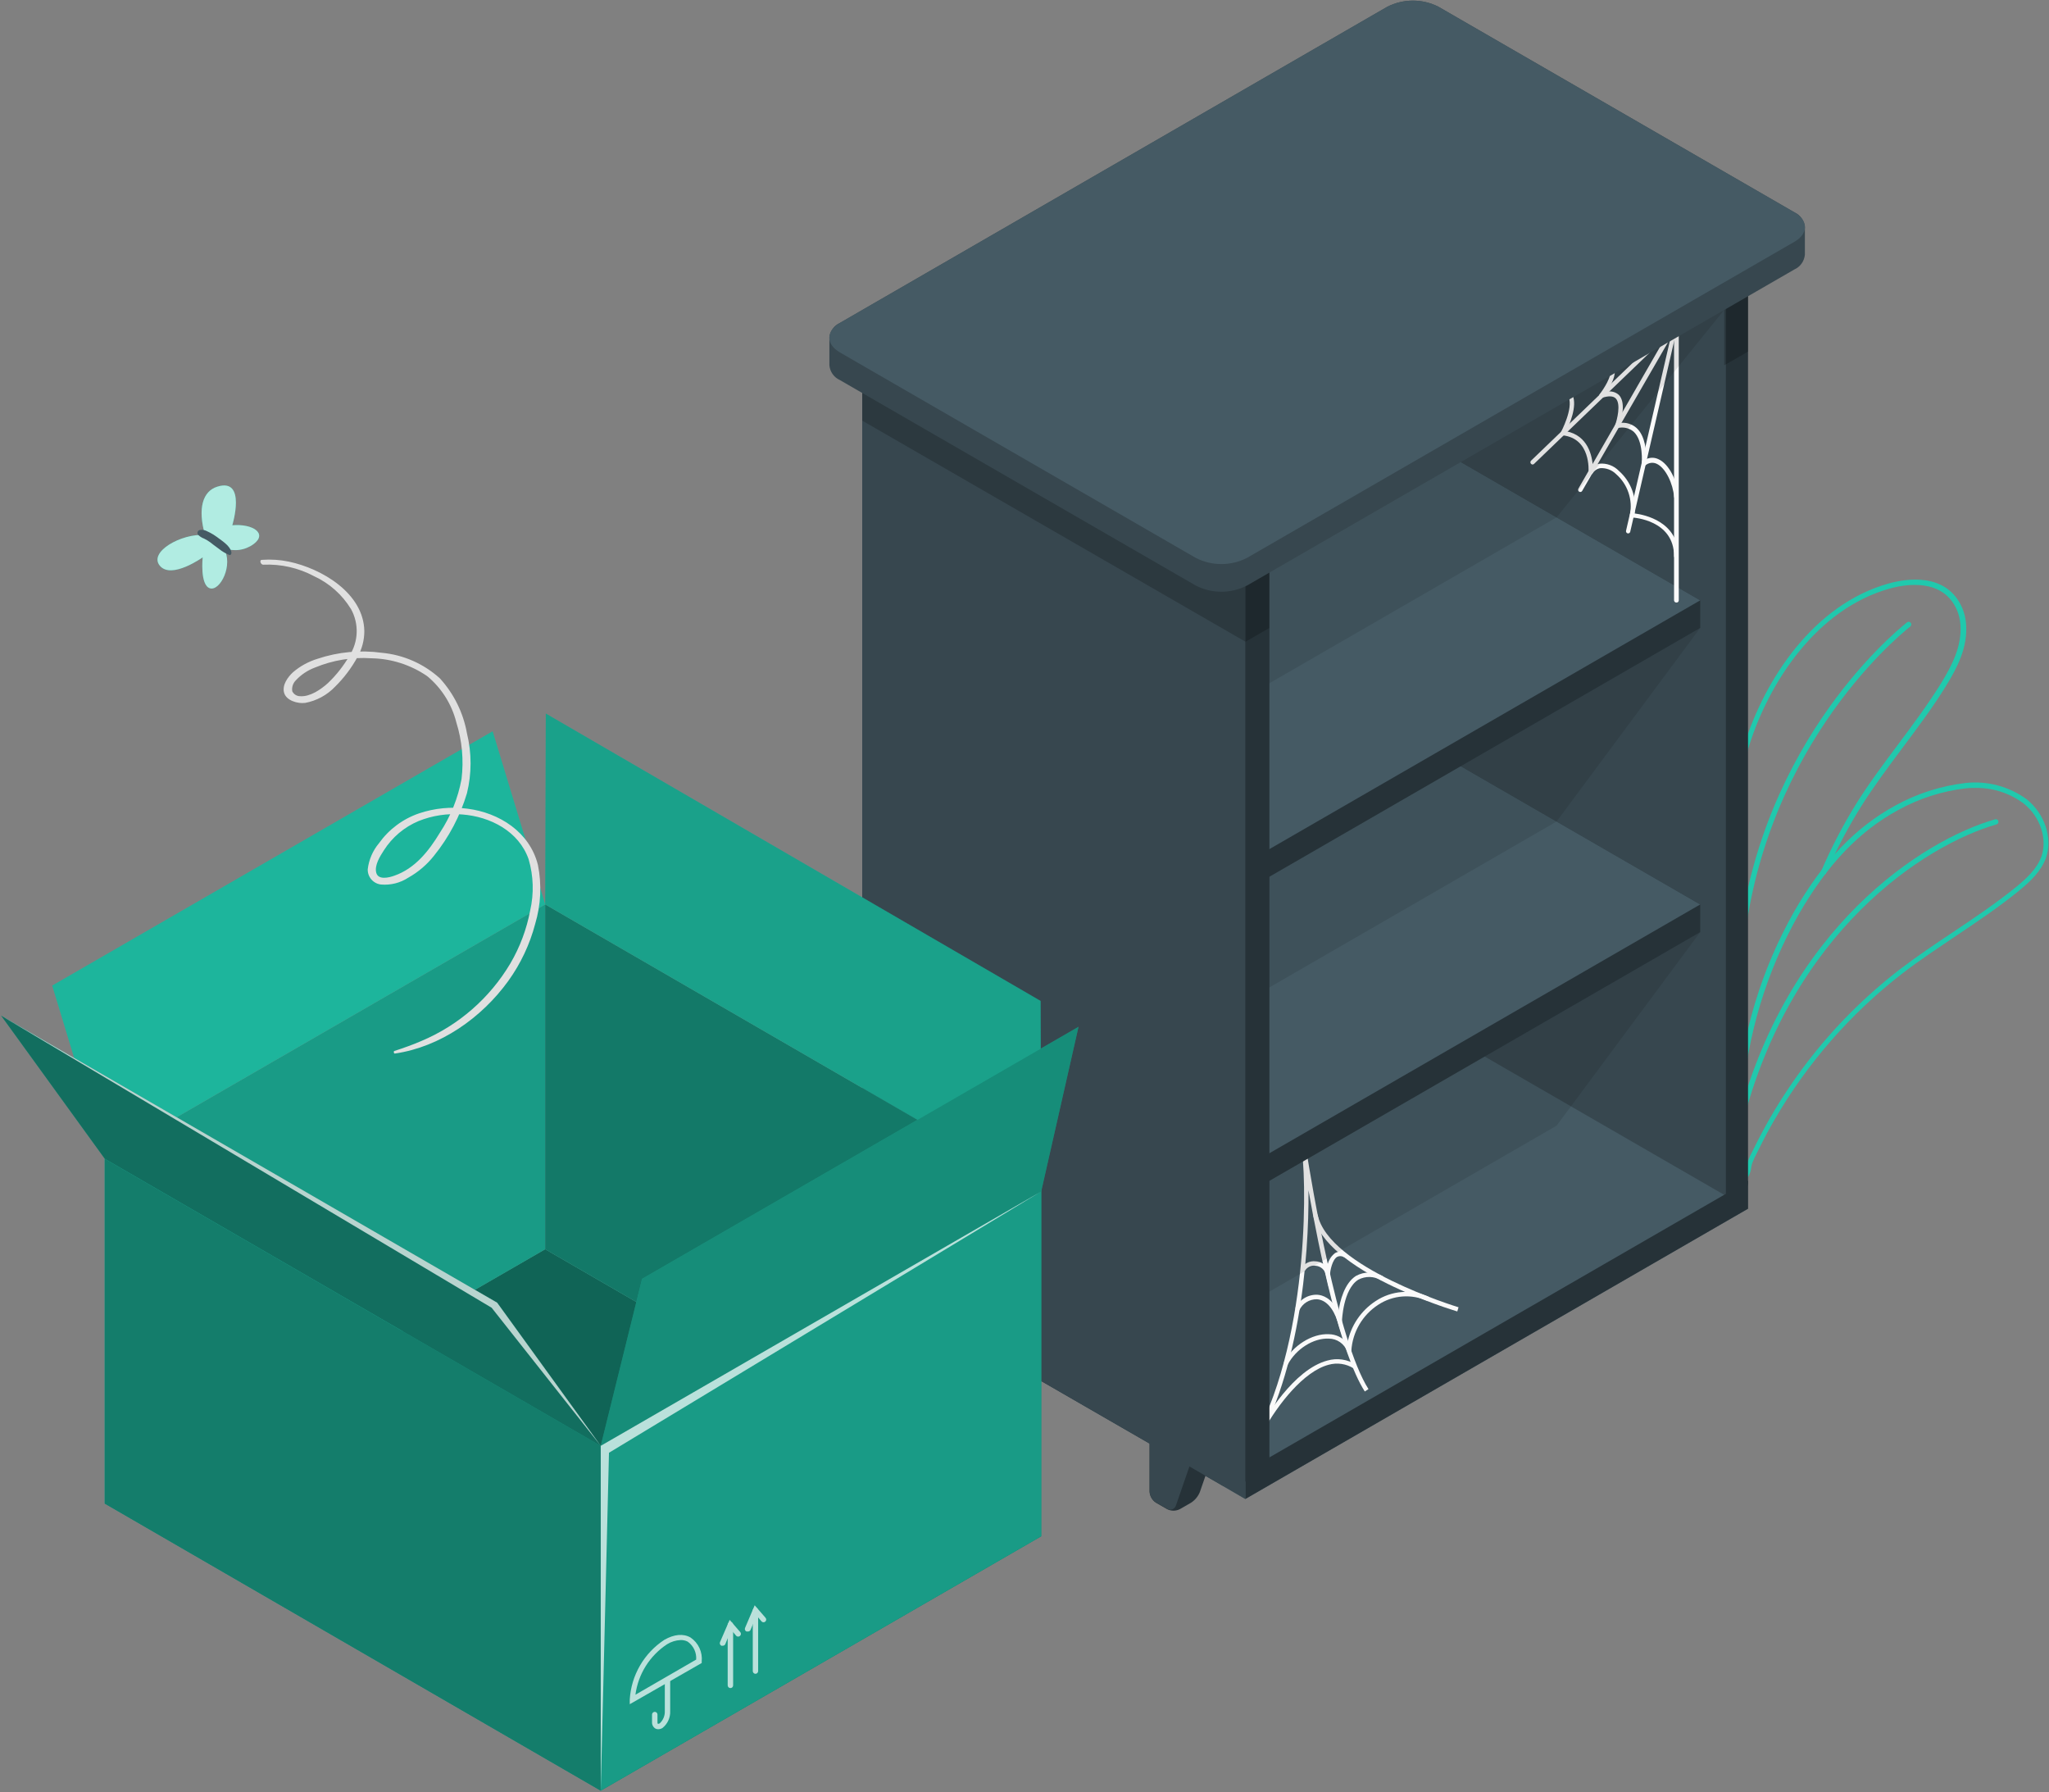 <svg width="1346" height="1177" viewBox="0 0 1346 1177" fill="none" xmlns="http://www.w3.org/2000/svg">
<rect x="0" y="0" width="1346" height="1177" fill="#808080" stroke="none"/>
<path d="M1142.1 716.974C1141.51 707.049 1140.17 695.163 1138.57 681.356C1132.56 628.949 1124.37 557.163 1146.1 488.399C1159.32 446.544 1191.17 396.922 1240.91 383.153C1251.97 380.093 1278.72 375.582 1289 399.315C1290.45 402.743 1291.31 406.389 1291.55 410.102C1292.61 425.165 1285.82 438.463 1278.29 450.584C1269.62 464.667 1259.58 478.043 1249.85 491.066C1240.67 503.383 1231.14 516.093 1222.83 529.273C1213.84 543.594 1205.98 558.583 1199.29 574.109L1196.11 572.736C1202.79 557.054 1210.65 541.907 1219.65 527.429C1228 514.132 1237.58 501.344 1246.83 488.987C1256.48 476.042 1266.45 462.705 1275.08 448.78C1282.29 437.012 1288.81 424.42 1287.82 410.337C1287.61 407.016 1286.84 403.754 1285.55 400.688C1276.37 379.466 1251.74 383.702 1241.58 386.487C1193.17 399.903 1162.06 448.466 1149.12 489.419C1127.62 557.516 1135.78 628.87 1141.74 680.963C1143.31 694.81 1144.69 706.775 1145.27 716.777L1142.1 716.974Z" fill="#20C9AD"/>
<path d="M1145.63 774.009C1145.37 774.046 1145.1 774.046 1144.84 774.009C1144.09 773.863 1143.38 773.541 1142.78 773.071C1142.17 772.601 1141.68 771.995 1141.35 771.303C1140.67 769.361 1140.67 767.243 1141.35 765.301C1141.9 761.542 1141.9 757.723 1141.35 753.964C1141.35 751.846 1141 749.61 1141 747.61V723.25C1144.13 679.491 1156.95 636.976 1178.54 598.783C1197.68 565.479 1218.86 543.316 1245.22 528.959C1259.43 521.151 1275.02 516.157 1291.12 514.249C1305.33 512.679 1319.63 516.454 1331.21 524.84C1343.17 534.294 1348.55 550.495 1344.04 563.322C1340.86 572.305 1333.6 579.013 1326.19 585.093C1312.97 595.88 1298.53 605.53 1284.61 614.866C1273.04 622.711 1261.07 630.557 1249.89 639.187C1215.69 665.586 1187 698.437 1165.44 735.881C1161.91 741.961 1158.57 748.237 1155.51 754.514L1154.26 756.985C1153.03 759.226 1151.96 761.545 1151.04 763.928C1150.84 764.438 1150.65 765.497 1150.37 766.713C1150.17 768.95 1149.46 771.111 1148.29 773.029C1147.56 773.677 1146.61 774.027 1145.63 774.009ZM1296.77 517.505C1295 517.505 1293.24 517.505 1291.43 517.74C1275.81 519.563 1260.68 524.413 1246.91 532.019C1221.18 546.023 1200.43 567.794 1181.6 600.509C1160.3 638.228 1147.64 680.203 1144.53 723.407V747.531C1144.53 749.414 1144.53 751.454 1144.88 753.611C1145.51 757.719 1145.51 761.899 1144.88 766.007C1144.46 767.281 1144.46 768.656 1144.88 769.93C1144.98 770.128 1145.13 770.302 1145.3 770.438C1145.48 770.573 1145.68 770.668 1145.9 770.714C1146.6 769.265 1147.08 767.717 1147.31 766.125C1147.5 765.036 1147.76 763.961 1148.1 762.908C1149.06 760.389 1150.18 757.938 1151.47 755.573L1152.69 753.141C1155.83 746.786 1159.2 740.47 1162.73 734.312C1170.06 721.619 1178.2 709.408 1187.09 697.752C1204.66 674.791 1225.17 654.231 1248.09 636.598C1259.39 627.968 1271.39 619.926 1283 612.159C1296.89 602.863 1311.2 593.252 1324.34 582.582C1331.33 576.894 1338.19 570.5 1341.09 562.341C1345.02 550.848 1340.19 536.295 1329.33 527.704C1319.94 520.71 1308.46 517.113 1296.77 517.505Z" fill="#20C9AD"/>
<path d="M1142.69 740.51H1142.25C1142.03 740.459 1141.82 740.365 1141.64 740.232C1141.46 740.099 1141.3 739.931 1141.18 739.737C1141.07 739.543 1140.99 739.327 1140.96 739.103C1140.93 738.878 1140.94 738.65 1141 738.431C1173.36 609.374 1262.84 551.789 1310.62 538.099C1311.05 537.978 1311.52 538.033 1311.92 538.253C1312.31 538.474 1312.61 538.841 1312.73 539.276C1312.86 539.718 1312.8 540.19 1312.58 540.593C1312.36 540.996 1312 541.297 1311.56 541.433C1264.48 554.888 1176.34 611.728 1144.37 739.254C1144.26 739.617 1144.04 739.935 1143.74 740.161C1143.43 740.387 1143.06 740.509 1142.69 740.51Z" fill="#20C9AD"/>
<path d="M1142.49 634.597C1142.03 634.557 1141.6 634.337 1141.3 633.985C1141 633.633 1140.85 633.176 1140.88 632.714C1151.2 493.341 1242.36 416.967 1252.72 408.768C1252.89 408.621 1253.1 408.511 1253.31 408.444C1253.53 408.378 1253.76 408.357 1253.99 408.383C1254.22 408.409 1254.44 408.48 1254.64 408.594C1254.84 408.707 1255.01 408.86 1255.15 409.043C1255.29 409.22 1255.4 409.424 1255.46 409.643C1255.52 409.861 1255.54 410.09 1255.52 410.316C1255.49 410.542 1255.42 410.761 1255.31 410.96C1255.2 411.159 1255.05 411.334 1254.87 411.475C1244.64 419.595 1154.53 495.067 1144.37 632.989C1144.32 633.447 1144.1 633.868 1143.75 634.167C1143.4 634.466 1142.95 634.62 1142.49 634.597Z" fill="#20C9AD"/>
<path d="M1131.62 148.538L913.483 22.659C911.796 21.448 909.819 20.705 907.752 20.505C905.685 20.305 903.603 20.656 901.715 21.521L886.024 30.582C884.299 31.784 882.927 33.425 882.051 35.336C881.175 37.247 880.827 39.357 881.042 41.448V638.52C881.363 644.337 883.05 649.997 885.967 655.041C888.884 660.084 892.949 664.369 897.831 667.548L1115.93 793.27C1117.62 794.487 1119.59 795.237 1121.66 795.444C1123.73 795.651 1125.81 795.307 1127.7 794.447L1143.39 785.346C1145.1 784.139 1146.45 782.5 1147.31 780.597C1148.17 778.694 1148.51 776.597 1148.29 774.519V177.565C1147.99 171.758 1146.32 166.103 1143.43 161.06C1140.53 156.017 1136.49 151.727 1131.62 148.538Z" fill="#263238"/>
<path d="M928.036 648.758L912.345 657.82V707.481C912.425 708.935 912.846 710.351 913.576 711.611C914.305 712.872 915.322 713.944 916.543 714.738L923.878 718.974C925.179 719.633 926.617 719.976 928.075 719.976C929.534 719.976 930.971 719.633 932.273 718.974L939.608 714.738C942.214 713.054 944.23 710.6 945.375 707.716L959.535 666.92L928.036 648.758Z" fill="#263238"/>
<path d="M912.345 707.481C912.425 708.935 912.846 710.351 913.576 711.612C914.305 712.872 915.322 713.944 916.543 714.738L923.878 718.974C924.385 719.281 924.955 719.469 925.545 719.524C926.134 719.579 926.729 719.5 927.284 719.292C927.839 719.085 928.339 718.754 928.748 718.325C929.157 717.897 929.464 717.381 929.645 716.817L943.727 675.982L912.345 657.82V707.481Z" fill="#37474F"/>
<path d="M1085.41 739.333L1069.72 748.434V798.056C1069.8 799.513 1070.21 800.932 1070.93 802.2C1071.65 803.467 1072.66 804.547 1073.88 805.352L1081.26 809.588C1082.55 810.246 1083.98 810.589 1085.43 810.589C1086.89 810.589 1088.32 810.246 1089.61 809.588L1096.99 805.352C1099.59 803.668 1101.61 801.214 1102.75 798.33L1116.87 757.495L1085.41 739.333Z" fill="#263238"/>
<path d="M1069.72 798.056C1069.8 799.513 1070.21 800.932 1070.93 802.2C1071.65 803.467 1072.66 804.547 1073.88 805.352L1081.26 809.588C1081.76 809.895 1082.33 810.083 1082.92 810.138C1083.51 810.193 1084.11 810.114 1084.66 809.906C1085.22 809.699 1085.72 809.368 1086.13 808.939C1086.53 808.511 1086.84 807.995 1087.02 807.431L1101.18 766.596L1069.8 748.434L1069.72 798.056Z" fill="#37474F"/>
<path d="M898.851 32.191L1116.95 157.717C1121.84 160.904 1125.9 165.196 1128.82 170.246C1131.73 175.296 1133.42 180.961 1133.74 186.784V783.855C1134.16 785.952 1133.9 788.127 1133.02 790.074C1132.14 792.02 1130.67 793.642 1128.82 794.71C1126.96 795.779 1124.82 796.241 1122.7 796.032C1120.57 795.823 1118.56 794.953 1116.95 793.544L898.851 667.783C893.974 664.602 889.915 660.316 887.005 655.273C884.094 650.229 882.415 644.57 882.102 638.755V41.841C881.682 39.747 881.93 37.575 882.811 35.63C883.692 33.685 885.16 32.065 887.01 31C888.861 29.934 890.998 29.475 893.123 29.689C895.247 29.903 897.251 30.778 898.851 32.191Z" fill="#37474F"/>
<path d="M582.134 848.305L818.044 984.501L1148.33 793.819L1132.6 784.718L896.694 648.523L582.134 830.143V848.305Z" fill="#455A64"/>
<path d="M818.044 984.501V966.339L1148.33 775.657V793.819L818.044 984.501Z" fill="#263238"/>
<path d="M819.535 958.062L817.142 956.453C858.997 893.102 858.722 783.659 855.31 756.201C855.035 754.357 854.839 753.219 854.8 752.788L857.663 752.317C857.663 753.18 857.977 754.2 858.134 755.416C861.194 774.833 878.493 880.314 898.969 912.323L896.537 913.892C880.336 888.748 866.489 820.886 859.546 781.737C859.978 826.181 853.505 906.949 819.535 958.062Z" fill="#FAFAFA"/>
<path d="M957.299 861.328C953.73 860.269 870.333 835.007 862.645 798.212L865.509 797.624C872.805 832.732 957.26 858.308 958.123 858.583L957.299 861.328Z" fill="#FAFAFA"/>
<path d="M873.118 846.422L871 837.439C870.71 835.789 869.87 834.286 868.616 833.175C867.362 832.064 865.769 831.41 864.096 831.32C862.715 831.118 861.305 831.344 860.057 831.969C858.808 832.593 857.781 833.585 857.114 834.811L854.407 833.673C855.315 831.879 856.757 830.41 858.534 829.469C860.312 828.527 862.337 828.16 864.332 828.417C865.775 828.508 867.182 828.905 868.46 829.581C869.739 830.257 870.858 831.198 871.745 832.34C872.216 828.62 874.115 825.23 877.041 822.886C878.15 822.306 879.391 822.023 880.642 822.064C881.893 822.106 883.112 822.47 884.18 823.121L882.886 825.71C882.232 825.29 881.481 825.044 880.705 824.996C879.929 824.948 879.154 825.099 878.453 825.436C875.119 827.319 873.825 834.576 873.628 837.204L873.118 846.422Z" fill="#FAFAFA"/>
<path d="M881.317 876.352L878.728 868.193C875.786 858.975 870.883 853.679 865.077 853.326C862.651 853.28 860.265 853.941 858.21 855.23C856.154 856.519 854.519 858.379 853.505 860.583L850.877 859.328C852.118 856.574 854.148 854.25 856.711 852.651C859.274 851.052 862.254 850.249 865.273 850.345C868.764 850.541 874.766 852.424 879.238 861.525C880.219 854.346 883.161 842.814 890.731 837.989C893.449 836.499 896.504 835.735 899.603 835.77C902.701 835.804 905.739 836.636 908.423 838.185L907.207 840.813C904.96 839.484 902.409 838.754 899.8 838.692C897.19 838.63 894.608 839.239 892.301 840.46C882.219 846.736 881.552 867.487 881.552 867.723L881.317 876.352Z" fill="#FAFAFA"/>
<path d="M845.895 896.279L843.306 894.946C849.112 883.766 861.86 875.725 872.922 876.274C875.269 876.301 877.58 876.854 879.684 877.893C881.789 878.932 883.634 880.429 885.083 882.276C886.148 876.631 888.344 871.261 891.539 866.488C894.735 861.715 898.863 857.638 903.676 854.503C908.841 851.072 914.801 849.029 920.984 848.568C927.167 848.108 933.365 849.247 938.98 851.875L937.843 854.503C932.67 852.108 926.971 851.075 921.287 851.5C915.603 851.926 910.121 853.797 905.363 856.935C900.275 860.232 896.029 864.674 892.964 869.905C889.899 875.136 888.1 881.011 887.711 887.061V894.475L884.965 887.571C884.055 885.117 882.419 882.999 880.275 881.499C878.13 879.999 875.579 879.189 872.962 879.177C862.802 878.667 851.23 886.041 845.895 896.279Z" fill="#FAFAFA"/>
<path d="M829.969 939.586L827.419 938.174C830.95 931.741 849.74 899.418 871.981 893.573C875.12 892.673 878.414 892.449 881.647 892.916C884.879 893.383 887.975 894.529 890.731 896.279L889.241 898.751C886.81 897.215 884.084 896.208 881.238 895.796C878.393 895.384 875.493 895.575 872.726 896.358C856.408 900.673 839.541 922.326 829.969 939.586Z" fill="#FAFAFA"/>
<path d="M1116.87 594.037V612.199L818.044 784.718L582.134 648.523V630.361L880.964 457.841L1116.87 594.037Z" fill="#263238"/>
<path d="M1116.87 594.037L818.044 766.557L582.134 630.361L880.964 457.841L1116.87 594.037Z" fill="#455A64"/>
<path d="M1116.87 394.294V412.416L818.044 584.975L582.134 448.74V430.618L880.964 258.059L1116.87 394.294Z" fill="#263238"/>
<path d="M1116.87 394.294L818.044 566.813L582.134 430.618L880.964 258.059L1116.87 394.294Z" fill="#455A64"/>
<path d="M817.024 329.923L598.923 204.201C597.24 202.983 595.264 202.233 593.198 202.026C591.131 201.82 589.046 202.164 587.155 203.024C584.331 204.632 574.289 210.477 571.464 212.085C569.746 213.291 568.382 214.934 567.513 216.845C566.644 218.755 566.302 220.864 566.522 222.951V819.866C566.842 825.683 568.529 831.343 571.446 836.387C574.363 841.43 578.428 845.715 583.311 848.894L801.412 974.655C803.095 975.872 805.07 976.622 807.137 976.829C809.204 977.036 811.289 976.691 813.18 975.832C816.004 974.184 826.125 968.379 828.871 966.692C830.597 965.499 831.973 963.866 832.855 961.962C833.738 960.059 834.096 957.953 833.892 955.865V358.99C833.569 353.158 831.872 347.486 828.941 342.435C826.01 337.384 821.927 333.096 817.024 329.923Z" fill="#263238"/>
<path opacity="0.2" d="M818.044 421.556L833.813 412.456V357.93L818.005 367.031L818.044 421.556Z" fill="black"/>
<path opacity="0.2" d="M1132.64 239.936L1148.41 230.875V176.349L1132.6 185.45L1132.64 239.936Z" fill="black"/>
<path d="M613.594 830.143L597.903 839.204V888.866C597.982 890.32 598.404 891.735 599.133 892.996C599.863 894.257 600.879 895.329 602.1 896.123L609.436 900.359C610.737 901.017 612.175 901.36 613.633 901.36C615.091 901.36 616.529 901.017 617.83 900.359L625.166 896.123C627.762 894.446 629.776 892.007 630.932 889.14L645.093 848.305L613.594 830.143Z" fill="#263238"/>
<path d="M597.864 888.866C597.943 890.32 598.365 891.736 599.094 892.997C599.823 894.257 600.84 895.329 602.061 896.123L609.396 900.359C609.903 900.666 610.473 900.854 611.063 900.909C611.653 900.964 612.247 900.885 612.802 900.677C613.357 900.47 613.858 900.139 614.267 899.71C614.675 899.282 614.982 898.766 615.163 898.202L629.324 857.367L597.942 839.205L597.864 888.866Z" fill="#37474F"/>
<path d="M770.854 920.953L755.163 930.015V979.676C755.235 981.127 755.649 982.542 756.372 983.803C757.095 985.064 758.105 986.137 759.321 986.933L766.696 991.169C767.99 991.827 769.422 992.17 770.874 992.17C772.326 992.17 773.757 991.827 775.051 991.169L782.426 986.933C785.012 985.244 787.023 982.809 788.192 979.95L802.314 939.115L770.854 920.953Z" fill="#263238"/>
<path d="M755.163 979.48C755.235 980.931 755.649 982.345 756.372 983.607C757.095 984.868 758.105 985.94 759.321 986.736L766.696 990.973C767.203 991.28 767.773 991.468 768.362 991.523C768.952 991.578 769.547 991.499 770.102 991.291C770.657 991.083 771.157 990.753 771.566 990.324C771.975 989.895 772.281 989.38 772.462 988.815L786.584 947.98L755.203 929.818L755.163 979.48Z" fill="#37474F"/>
<path d="M583.154 213.301L801.294 339.023C806.173 342.212 810.231 346.506 813.141 351.556C816.051 356.606 817.731 362.27 818.044 368.09V984.501C818.044 984.501 805.923 977.322 801.294 974.655L583.193 848.893C578.31 845.715 574.245 841.43 571.328 836.386C568.411 831.343 566.724 825.683 566.404 819.866V222.951C565.984 220.857 566.232 218.685 567.113 216.74C567.994 214.795 569.463 213.176 571.313 212.11C573.163 211.044 575.301 210.586 577.425 210.799C579.549 211.013 581.553 211.888 583.154 213.301Z" fill="#37474F"/>
<path opacity="0.2" d="M801.294 339.023L583.154 213.301C581.553 211.888 579.549 211.013 577.425 210.799C575.301 210.586 573.163 211.044 571.313 212.11C569.463 213.176 567.994 214.795 567.113 216.74C566.232 218.685 565.984 220.857 566.404 222.951V276.26L818.044 421.399V368.09C817.731 362.27 816.051 356.606 813.141 351.556C810.231 346.506 806.173 342.212 801.294 339.023Z" fill="black"/>
<path d="M1101.14 395.745C1100.76 395.735 1100.4 395.579 1100.13 395.309C1099.86 395.039 1099.7 394.675 1099.69 394.294V215.184L928.86 313.8C928.7 313.904 928.52 313.973 928.332 314.004C928.144 314.034 927.952 314.025 927.767 313.977C927.583 313.929 927.41 313.844 927.261 313.725C927.111 313.607 926.988 313.459 926.899 313.29C926.8 313.126 926.734 312.943 926.706 312.753C926.678 312.563 926.688 312.37 926.736 312.183C926.783 311.997 926.867 311.823 926.983 311.669C927.098 311.516 927.243 311.387 927.409 311.29L1100.63 211.418C1100.85 211.283 1101.1 211.211 1101.36 211.211C1101.62 211.211 1101.87 211.283 1102.09 211.418C1102.3 211.548 1102.48 211.732 1102.61 211.952C1102.73 212.172 1102.79 212.421 1102.79 212.673V394.294C1102.79 394.502 1102.75 394.708 1102.67 394.898C1102.58 395.089 1102.46 395.258 1102.3 395.396C1102.14 395.534 1101.96 395.636 1101.76 395.696C1101.56 395.757 1101.35 395.773 1101.14 395.745Z" fill="#FAFAFA"/>
<path d="M1069.68 350.321H1069.25C1068.88 350.236 1068.55 350.007 1068.35 349.684C1068.14 349.361 1068.07 348.969 1068.15 348.595L1097.42 221.853L1039.36 322.391C1039.27 322.559 1039.15 322.706 1039 322.825C1038.85 322.944 1038.68 323.032 1038.5 323.083C1038.31 323.135 1038.12 323.148 1037.93 323.124C1037.75 323.099 1037.56 323.037 1037.4 322.94C1037.23 322.846 1037.08 322.72 1036.96 322.568C1036.84 322.416 1036.76 322.242 1036.71 322.055C1036.65 321.869 1036.64 321.674 1036.67 321.483C1036.69 321.291 1036.75 321.107 1036.85 320.94L1099.61 211.967C1099.79 211.668 1100.07 211.441 1100.4 211.327C1100.73 211.212 1101.09 211.217 1101.42 211.34C1101.74 211.471 1102 211.713 1102.16 212.023C1102.32 212.333 1102.36 212.689 1102.28 213.027L1070.9 349.261C1070.83 349.541 1070.68 349.792 1070.46 349.982C1070.24 350.171 1069.97 350.289 1069.68 350.321Z" fill="#FAFAFA"/>
<path d="M1006.8 305.092C1006.6 305.093 1006.41 305.051 1006.22 304.97C1006.04 304.889 1005.88 304.77 1005.74 304.621C1005.48 304.35 1005.33 303.983 1005.33 303.601C1005.33 303.219 1005.48 302.853 1005.74 302.581L1100.12 211.771C1100.4 211.503 1100.76 211.353 1101.14 211.353C1101.53 211.353 1101.89 211.503 1102.16 211.771C1102.43 212.05 1102.59 212.423 1102.59 212.811C1102.59 213.199 1102.43 213.572 1102.16 213.85L1007.78 304.621C1007.66 304.761 1007.51 304.874 1007.34 304.955C1007.17 305.036 1006.99 305.082 1006.8 305.092Z" fill="#FAFAFA"/>
<path d="M1101.14 366.756C1100.76 366.747 1100.4 366.59 1100.13 366.32C1099.86 366.05 1099.7 365.687 1099.69 365.305C1099.69 341.534 1073.18 339.925 1072.04 339.886C1071.82 339.87 1071.62 339.81 1071.43 339.709C1071.24 339.607 1071.07 339.467 1070.94 339.298C1070.82 339.131 1070.73 338.939 1070.69 338.735C1070.65 338.532 1070.65 338.322 1070.7 338.121C1071.67 333.265 1071.34 328.239 1069.75 323.55C1068.16 318.861 1065.37 314.673 1061.64 311.407C1060.28 310.05 1058.65 308.998 1056.85 308.322C1055.05 307.645 1053.13 307.36 1051.21 307.485C1050.19 307.658 1049.21 308.049 1048.35 308.631C1047.49 309.213 1046.77 309.972 1046.23 310.858C1046.06 311.144 1045.81 311.366 1045.5 311.488C1045.19 311.609 1044.86 311.622 1044.54 311.525C1044.23 311.428 1043.96 311.228 1043.77 310.958C1043.58 310.687 1043.5 310.362 1043.52 310.034C1043.52 309.132 1045.13 287.989 1026.53 285.91C1026.3 285.881 1026.07 285.794 1025.87 285.657C1025.67 285.521 1025.51 285.338 1025.4 285.125C1025.29 284.919 1025.23 284.691 1025.23 284.459C1025.23 284.226 1025.29 283.998 1025.4 283.792C1025.4 283.792 1033.63 268.376 1030.46 260.805C1030.09 259.916 1029.52 259.126 1028.79 258.499C1028.06 257.872 1027.19 257.425 1026.26 257.196C1026.07 257.147 1025.9 257.06 1025.75 256.941C1025.6 256.822 1025.47 256.674 1025.38 256.505C1025.29 256.336 1025.23 256.15 1025.22 255.959C1025.2 255.767 1025.22 255.574 1025.28 255.391C1025.4 255.028 1025.65 254.723 1025.99 254.541C1026.32 254.358 1026.71 254.312 1027.08 254.411C1028.44 254.758 1029.69 255.419 1030.74 256.339C1031.78 257.258 1032.6 258.412 1033.12 259.706C1036.15 266.885 1031.05 278.771 1028.85 283.242C1043.28 286.028 1045.95 299.639 1046.34 306.386C1047.63 305.47 1049.11 304.842 1050.66 304.543C1053.02 304.314 1055.4 304.623 1057.62 305.445C1059.84 306.267 1061.85 307.581 1063.49 309.289C1067.38 312.726 1070.37 317.078 1072.17 321.952C1073.97 326.827 1074.53 332.073 1073.8 337.219C1080.16 338.042 1102.6 342.475 1102.56 365.383C1102.54 365.748 1102.38 366.092 1102.12 366.346C1101.86 366.601 1101.51 366.747 1101.14 366.756Z" fill="#FAFAFA"/>
<path d="M1101.14 327.608C1100.78 327.609 1100.43 327.473 1100.16 327.225C1099.89 326.978 1099.72 326.639 1099.69 326.274C1099.07 317.958 1094.24 307.21 1088.16 304.543C1086.96 304.005 1085.62 303.829 1084.32 304.038C1083.01 304.247 1081.8 304.832 1080.82 305.72C1080.58 305.873 1080.31 305.955 1080.02 305.955C1079.74 305.955 1079.46 305.873 1079.22 305.72C1078.97 305.583 1078.76 305.376 1078.63 305.125C1078.5 304.874 1078.44 304.59 1078.47 304.307C1078.47 304.307 1079.77 289.597 1073.14 283.517C1071.7 282.316 1069.99 281.476 1068.16 281.067C1066.34 280.657 1064.44 280.691 1062.62 281.164C1062.37 281.217 1062.11 281.201 1061.87 281.118C1061.63 281.035 1061.42 280.888 1061.25 280.693C1061.08 280.496 1060.97 280.258 1060.92 280.004C1060.87 279.749 1060.89 279.486 1060.98 279.242C1062.31 275.593 1064.9 265.355 1061.41 261.707C1059.76 260.02 1056.74 259.863 1052.39 261.276C1052.09 261.374 1051.77 261.374 1051.47 261.275C1051.17 261.176 1050.92 260.983 1050.74 260.726C1050.56 260.474 1050.46 260.173 1050.46 259.863C1050.46 259.554 1050.56 259.253 1050.74 259C1053.17 255.941 1059.17 246.997 1057.68 242.721C1057.43 242.131 1057.04 241.616 1056.53 241.23C1056.02 240.844 1055.41 240.601 1054.78 240.525C1054.59 240.479 1054.42 240.397 1054.26 240.283C1054.11 240.169 1053.98 240.026 1053.88 239.862C1053.78 239.698 1053.72 239.516 1053.69 239.327C1053.66 239.138 1053.67 238.945 1053.72 238.759C1053.76 238.572 1053.83 238.395 1053.94 238.238C1054.05 238.082 1054.19 237.95 1054.35 237.85C1054.51 237.75 1054.69 237.686 1054.88 237.66C1055.07 237.634 1055.26 237.648 1055.44 237.7C1056.55 237.861 1057.59 238.307 1058.46 238.996C1059.33 239.684 1060.01 240.59 1060.43 241.623C1062.03 246.291 1058.11 253.391 1055.37 257.314C1056.78 256.977 1058.26 256.991 1059.66 257.353C1061.07 257.715 1062.37 258.415 1063.45 259.393C1067.76 263.865 1065.68 273.318 1064.39 277.751C1066.3 277.522 1068.24 277.701 1070.08 278.276C1071.92 278.85 1073.62 279.808 1075.06 281.085C1080.9 286.42 1081.53 296.776 1081.45 301.522C1082.68 300.945 1084.02 300.646 1085.37 300.646C1086.73 300.646 1088.07 300.945 1089.3 301.522C1096.71 304.778 1101.85 316.35 1102.6 325.725C1102.61 325.914 1102.59 326.104 1102.53 326.284C1102.47 326.464 1102.38 326.63 1102.25 326.773C1102.13 326.916 1101.98 327.032 1101.81 327.115C1101.64 327.198 1101.45 327.245 1101.26 327.255L1101.14 327.608Z" fill="#FAFAFA"/>
<path d="M1185.64 149.126C1185.45 147.043 1184.71 145.048 1183.5 143.345C1182.29 141.642 1180.64 140.293 1178.73 139.437L944.904 4.418C939.705 1.788 933.96 0.418 928.134 0.418C922.308 0.418 916.563 1.788 911.365 4.418L551.733 212.085C549.825 212.941 548.18 214.29 546.966 215.993C545.753 217.696 545.015 219.691 544.829 221.774V239.936C545.015 242.019 545.753 244.014 546.966 245.717C548.18 247.42 549.825 248.769 551.733 249.625L785.564 384.605C790.757 387.253 796.504 388.634 802.334 388.634C808.163 388.634 813.91 387.253 819.103 384.605L1178.73 176.977C1180.64 176.121 1182.29 174.772 1183.5 173.069C1184.71 171.366 1185.45 169.371 1185.64 167.288V149.126Z" fill="#37474F"/>
<path d="M785.564 366.443L551.733 231.463C542.476 226.089 542.476 217.42 551.733 212.085L911.365 4.418C916.564 1.788 922.308 0.418 928.134 0.418C933.96 0.418 939.705 1.788 944.904 4.418L1178.73 139.437C1188.03 144.811 1188.03 153.441 1178.73 158.815L819.103 366.443C813.91 369.091 808.163 370.472 802.334 370.472C796.504 370.472 790.758 369.091 785.564 366.443Z" fill="#455A64"/>
<path opacity="0.1" d="M1132.6 203.573L1022.53 339.808L833.813 448.78L833.774 376.132L1132.6 203.573Z" fill="black"/>
<path opacity="0.1" d="M1116.87 412.417L1022.53 539.551L833.813 648.562V575.875L1116.87 412.417Z" fill="black"/>
<path opacity="0.1" d="M1116.87 612.199L1022.53 739.333L833.813 848.344V775.657L1116.87 612.199Z" fill="black"/>
<path d="M683.967 1008.98L394.63 1176.05L68.811 987.482L358.149 820.454L683.967 1008.98Z" fill="#20C9AD"/>
<path opacity="0.5" d="M683.967 1008.98L394.63 1176.05L68.811 987.482L358.149 820.454L683.967 1008.98Z" fill="black"/>
<path d="M358.149 593.997V820.454L68.811 987.482V761.064L358.149 593.997Z" fill="#20C9AD"/>
<path opacity="0.23" d="M358.149 593.997V820.454L68.811 987.482V761.064L358.149 593.997Z" fill="black"/>
<path d="M394.63 949.589V1176.05L68.811 987.482V761.064L394.63 949.589Z" fill="#20C9AD"/>
<path opacity="0.38" d="M394.63 949.589V1176.05L68.811 987.482V761.064L394.63 949.589Z" fill="black"/>
<path d="M683.967 782.521V1008.98L358.149 820.454V593.997L683.967 782.521Z" fill="#20C9AD"/>
<path opacity="0.4" d="M683.967 782.521V1008.98L358.149 820.454V593.997L683.967 782.521Z" fill="black"/>
<path d="M683.967 1008.98V782.521L394.63 949.589V1176.05L683.967 1008.98Z" fill="#20C9AD"/>
<path opacity="0.23" d="M683.967 1008.98V782.521L394.63 949.589V1176.05L683.967 1008.98Z" fill="black"/>
<path d="M358.149 593.997L358.541 468.628L683.574 657.388L683.967 782.521L358.149 593.997Z" fill="#20C9AD"/>
<path opacity="0.2" d="M358.149 593.997L358.541 468.628L683.574 657.388L683.967 782.521L358.149 593.997Z" fill="black"/>
<path d="M394.63 949.588L421.775 839.91L708.483 674.373L683.967 782.521L394.63 949.588Z" fill="#20C9AD"/>
<path opacity="0.3" d="M394.63 949.588L421.775 839.91L708.483 674.373L683.967 782.521L394.63 949.588Z" fill="black"/>
<path d="M68.812 761.064L34.292 647.307L323.629 480.279L358.149 593.997L68.812 761.064Z" fill="#20C9AD"/>
<path opacity="0.1" d="M68.812 761.064L34.292 647.307L323.629 480.279L358.149 593.997L68.812 761.064Z" fill="black"/>
<path d="M68.812 761.064L0.714 667.038L326.571 855.562L394.63 949.588L68.812 761.064Z" fill="#20C9AD"/>
<path opacity="0.45" d="M68.812 761.064L0.714 667.038L326.571 855.562L394.63 949.588L68.812 761.064Z" fill="black"/>
<g opacity="0.7">
<path d="M479.83 1108.69C479.358 1108.69 478.905 1108.51 478.568 1108.18C478.231 1107.85 478.036 1107.4 478.026 1106.93V1067.07C478.036 1066.6 478.229 1066.14 478.565 1065.81C478.902 1065.47 479.355 1065.28 479.83 1065.27C480.302 1065.28 480.751 1065.47 481.081 1065.81C481.411 1066.15 481.596 1066.6 481.596 1067.07V1106.93C481.596 1107.4 481.41 1107.84 481.079 1108.18C480.747 1108.51 480.299 1108.69 479.83 1108.69Z" fill="white"/>
<path d="M474.613 1080.88C474.379 1080.92 474.141 1080.92 473.907 1080.88C473.479 1080.68 473.143 1080.33 472.968 1079.89C472.793 1079.45 472.792 1078.97 472.966 1078.53L479.32 1063.9L486.381 1072.05C486.634 1072.42 486.743 1072.87 486.688 1073.31C486.632 1073.75 486.417 1074.15 486.081 1074.44C485.746 1074.73 485.315 1074.89 484.871 1074.89C484.427 1074.88 484.001 1074.71 483.675 1074.41L480.34 1070.49L476.418 1079.9C476.248 1080.22 475.986 1080.49 475.665 1080.66C475.343 1080.84 474.977 1080.91 474.613 1080.88Z" fill="white"/>
<path d="M496.266 1099.32C495.795 1099.31 495.346 1099.11 495.016 1098.78C494.686 1098.44 494.501 1097.98 494.501 1097.51V1057.7C494.501 1057.23 494.687 1056.78 495.018 1056.45C495.349 1056.12 495.798 1055.93 496.266 1055.93C496.735 1055.93 497.184 1056.12 497.515 1056.45C497.846 1056.78 498.032 1057.23 498.032 1057.7V1097.47C498.037 1097.71 497.995 1097.95 497.909 1098.17C497.824 1098.39 497.695 1098.59 497.531 1098.76C497.367 1098.93 497.171 1099.07 496.954 1099.17C496.737 1099.26 496.503 1099.31 496.266 1099.32Z" fill="white"/>
<path d="M491.049 1071.51C490.815 1071.54 490.577 1071.54 490.343 1071.51C490.128 1071.41 489.933 1071.28 489.771 1071.11C489.609 1070.94 489.482 1070.74 489.398 1070.52C489.314 1070.3 489.274 1070.07 489.282 1069.83C489.289 1069.6 489.343 1069.37 489.441 1069.15L495.757 1054.32L502.817 1062.44C503.143 1062.78 503.326 1063.23 503.326 1063.7C503.326 1064.17 503.143 1064.62 502.817 1064.95C502.653 1065.12 502.458 1065.25 502.242 1065.34C502.027 1065.43 501.796 1065.48 501.562 1065.48C501.329 1065.48 501.097 1065.43 500.882 1065.34C500.667 1065.25 500.471 1065.12 500.307 1064.95L496.973 1061.03L493.05 1070.45C492.887 1070.82 492.6 1071.14 492.236 1071.33C491.872 1071.52 491.454 1071.58 491.049 1071.51Z" fill="white"/>
</g>
<g opacity="0.7">
<path d="M432.405 1135.72C431.735 1135.73 431.073 1135.57 430.483 1135.25C429.774 1134.79 429.199 1134.16 428.82 1133.41C428.44 1132.65 428.27 1131.81 428.326 1130.97V1126.07C428.336 1125.6 428.53 1125.15 428.868 1124.82C429.205 1124.49 429.658 1124.3 430.13 1124.3C430.598 1124.3 431.047 1124.49 431.378 1124.82C431.709 1125.15 431.895 1125.6 431.895 1126.07V1130.97C431.895 1131.68 431.895 1132.07 432.248 1132.15C432.601 1132.23 432.797 1132.15 433.386 1131.84C434.49 1130.82 435.36 1129.57 435.935 1128.18C436.511 1126.79 436.779 1125.3 436.72 1123.79V1103.4C436.72 1102.93 436.906 1102.48 437.237 1102.15C437.568 1101.82 438.017 1101.63 438.485 1101.63C438.953 1101.63 439.402 1101.82 439.734 1102.15C440.065 1102.48 440.25 1102.93 440.25 1103.4V1123.79C440.338 1125.91 439.926 1128.02 439.047 1129.95C438.167 1131.88 436.846 1133.57 435.19 1134.9C434.352 1135.41 433.39 1135.7 432.405 1135.72Z" fill="white"/>
<path d="M413.694 1119.28V1116.22C414.16 1108.37 416.457 1100.73 420.4 1093.92C424.344 1087.11 429.825 1081.31 436.406 1077C442.839 1073.31 448.959 1072.76 453.666 1075.51C456.177 1077.23 458.178 1079.59 459.462 1082.35C460.746 1085.11 461.264 1088.17 460.962 1091.2V1092.22L413.694 1119.28ZM447.076 1077.15C443.935 1077.3 440.883 1078.24 438.211 1079.9C432.571 1083.61 427.796 1088.49 424.208 1094.21C420.621 1099.93 418.306 1106.35 417.42 1113.05L457.314 1089.98C457.484 1087.71 457.065 1085.43 456.096 1083.37C455.126 1081.31 453.641 1079.53 451.783 1078.21C450.334 1077.45 448.711 1077.09 447.076 1077.15Z" fill="white"/>
</g>
<path opacity="0.7" d="M0.714 667.038L326.571 855.562L394.63 949.588L322.962 858.896L0.714 667.038Z" fill="white"/>
<path opacity="0.7" d="M683.967 782.521L394.63 949.589V1176.05L400.043 954.139L683.967 782.521Z" fill="white"/>
<path d="M259.376 691.947C289.227 687.632 316.49 668.41 333.907 644.247C342.029 632.957 348.012 620.273 351.559 606.824C355.326 594.249 355.945 580.94 353.363 568.068C347.989 546.533 328.062 533.784 306.997 531.117C296.308 529.71 285.439 530.77 275.223 534.216C264.631 537.851 255.441 544.709 248.941 553.829C244.866 558.688 242.303 564.633 241.567 570.932C241.504 573.399 242.374 575.799 244.003 577.653C245.631 579.507 247.899 580.679 250.354 580.935C256.67 581.467 262.982 579.865 268.28 576.384C274.741 572.762 280.431 567.911 285.03 562.106C294.897 549.929 302.28 535.936 306.762 520.918C309.907 508.031 309.907 494.577 306.762 481.691C304.373 468.211 298.211 455.684 288.992 445.563C278.423 435.951 265.011 430.044 250.785 428.735C236.627 426.789 222.211 428.132 208.656 432.657C202.701 434.462 197.185 437.481 192.455 441.522C189.081 444.661 185.237 449.839 186.61 454.938C187.983 460.038 195.436 462.313 200.496 461.646C207.986 460.242 214.846 456.524 220.11 451.015C225.976 445.24 230.96 438.631 234.898 431.402C237.825 426.207 239.352 420.34 239.331 414.378C238.821 389.508 211.323 373.425 189.787 368.874C183.974 367.66 178.019 367.264 172.096 367.698C170.096 367.698 171.312 370.993 172.92 370.875C184.509 370.348 196.026 372.95 206.263 378.407C216.363 383.049 224.845 390.603 230.623 400.099C233.197 404.781 234.468 410.068 234.302 415.408C234.137 420.749 232.541 425.947 229.681 430.461C225.84 437.15 221.058 443.254 215.481 448.583C210.813 452.82 203.713 457.723 197.162 457.252C196.08 457.25 195.021 456.943 194.106 456.368C193.19 455.792 192.455 454.97 191.984 453.997C191.786 452.709 191.893 451.392 192.295 450.153C192.696 448.913 193.383 447.784 194.298 446.857C197.762 443.127 202.046 440.253 206.812 438.463C218.58 433.571 231.323 431.476 244.038 432.343C257.142 432.581 269.885 436.674 280.676 444.111C290.076 451.917 296.753 462.508 299.74 474.355C303.525 486.391 304.702 499.095 303.192 511.621C300.863 524.225 296.02 536.232 288.953 546.925C281.696 558.928 272.595 570.461 258.944 575.168C255.571 576.384 248.51 578.15 247.176 573.246C245.843 568.343 249.687 562.302 252.158 558.497C257.623 549.896 265.59 543.175 274.988 539.237C284.057 535.602 293.847 534.124 303.584 534.922C322.06 536.295 340.811 545.944 347.244 564.302C350.471 575.274 350.822 586.891 348.264 598.038C345.956 610.255 341.564 621.985 335.28 632.714C321.762 655.51 301.29 673.37 276.871 683.67C271.065 686.18 265.103 688.299 259.023 690.26C258.395 690.495 258.67 692.064 259.376 691.947Z" fill="#E0E0E0"/>
<path d="M134.674 351.379C118.983 350.242 97.369 362.598 105.057 371.62C112.746 380.643 133.144 366.05 133.144 366.05C133.144 366.05 131.222 384.291 137.89 386.37C144.559 388.449 153.581 371.032 146.912 359.892C150.128 361.159 153.613 361.594 157.042 361.155C160.47 360.716 163.733 359.418 166.526 357.381C176.019 350.399 165.977 343.809 152.6 344.985C152.6 344.985 162.172 313.604 142.833 319.606C133.144 322.548 129.731 333.884 134.674 351.379Z" fill="#20C9AD"/>
<path opacity="0.65" d="M134.674 351.379C118.983 350.242 97.369 362.598 105.057 371.62C112.746 380.643 133.144 366.05 133.144 366.05C133.144 366.05 131.222 384.291 137.89 386.37C144.559 388.449 153.581 371.032 146.912 359.892C150.128 361.159 153.613 361.594 157.042 361.155C160.47 360.716 163.733 359.418 166.526 357.381C176.019 350.399 165.977 343.809 152.6 344.985C152.6 344.985 162.172 313.604 142.833 319.606C133.144 322.548 129.731 333.884 134.674 351.379Z" fill="white"/>
<path d="M149.266 358.048C148.398 357.198 147.481 356.399 146.52 355.655C145.147 354.596 143.696 353.576 142.323 352.556C140.986 351.584 139.584 350.706 138.126 349.928C137.286 349.462 136.422 349.043 135.537 348.673C134.314 348.099 132.955 347.881 131.614 348.045C131.263 348.055 130.921 348.159 130.623 348.347C130.326 348.534 130.084 348.798 129.924 349.111C129.764 349.423 129.69 349.773 129.712 350.124C129.733 350.475 129.848 350.814 130.045 351.105C131.123 352.273 132.47 353.161 133.968 353.694L136.086 354.831C137.537 355.694 138.832 356.675 140.009 357.656C141.185 358.636 142.754 359.578 143.931 360.558C145.955 362.199 148.217 363.522 150.639 364.481C150.748 364.539 150.869 364.57 150.992 364.57C151.115 364.57 151.237 364.539 151.345 364.481C153.346 362.912 150.404 359.185 149.266 358.048Z" fill="#455A64"/>
</svg>
